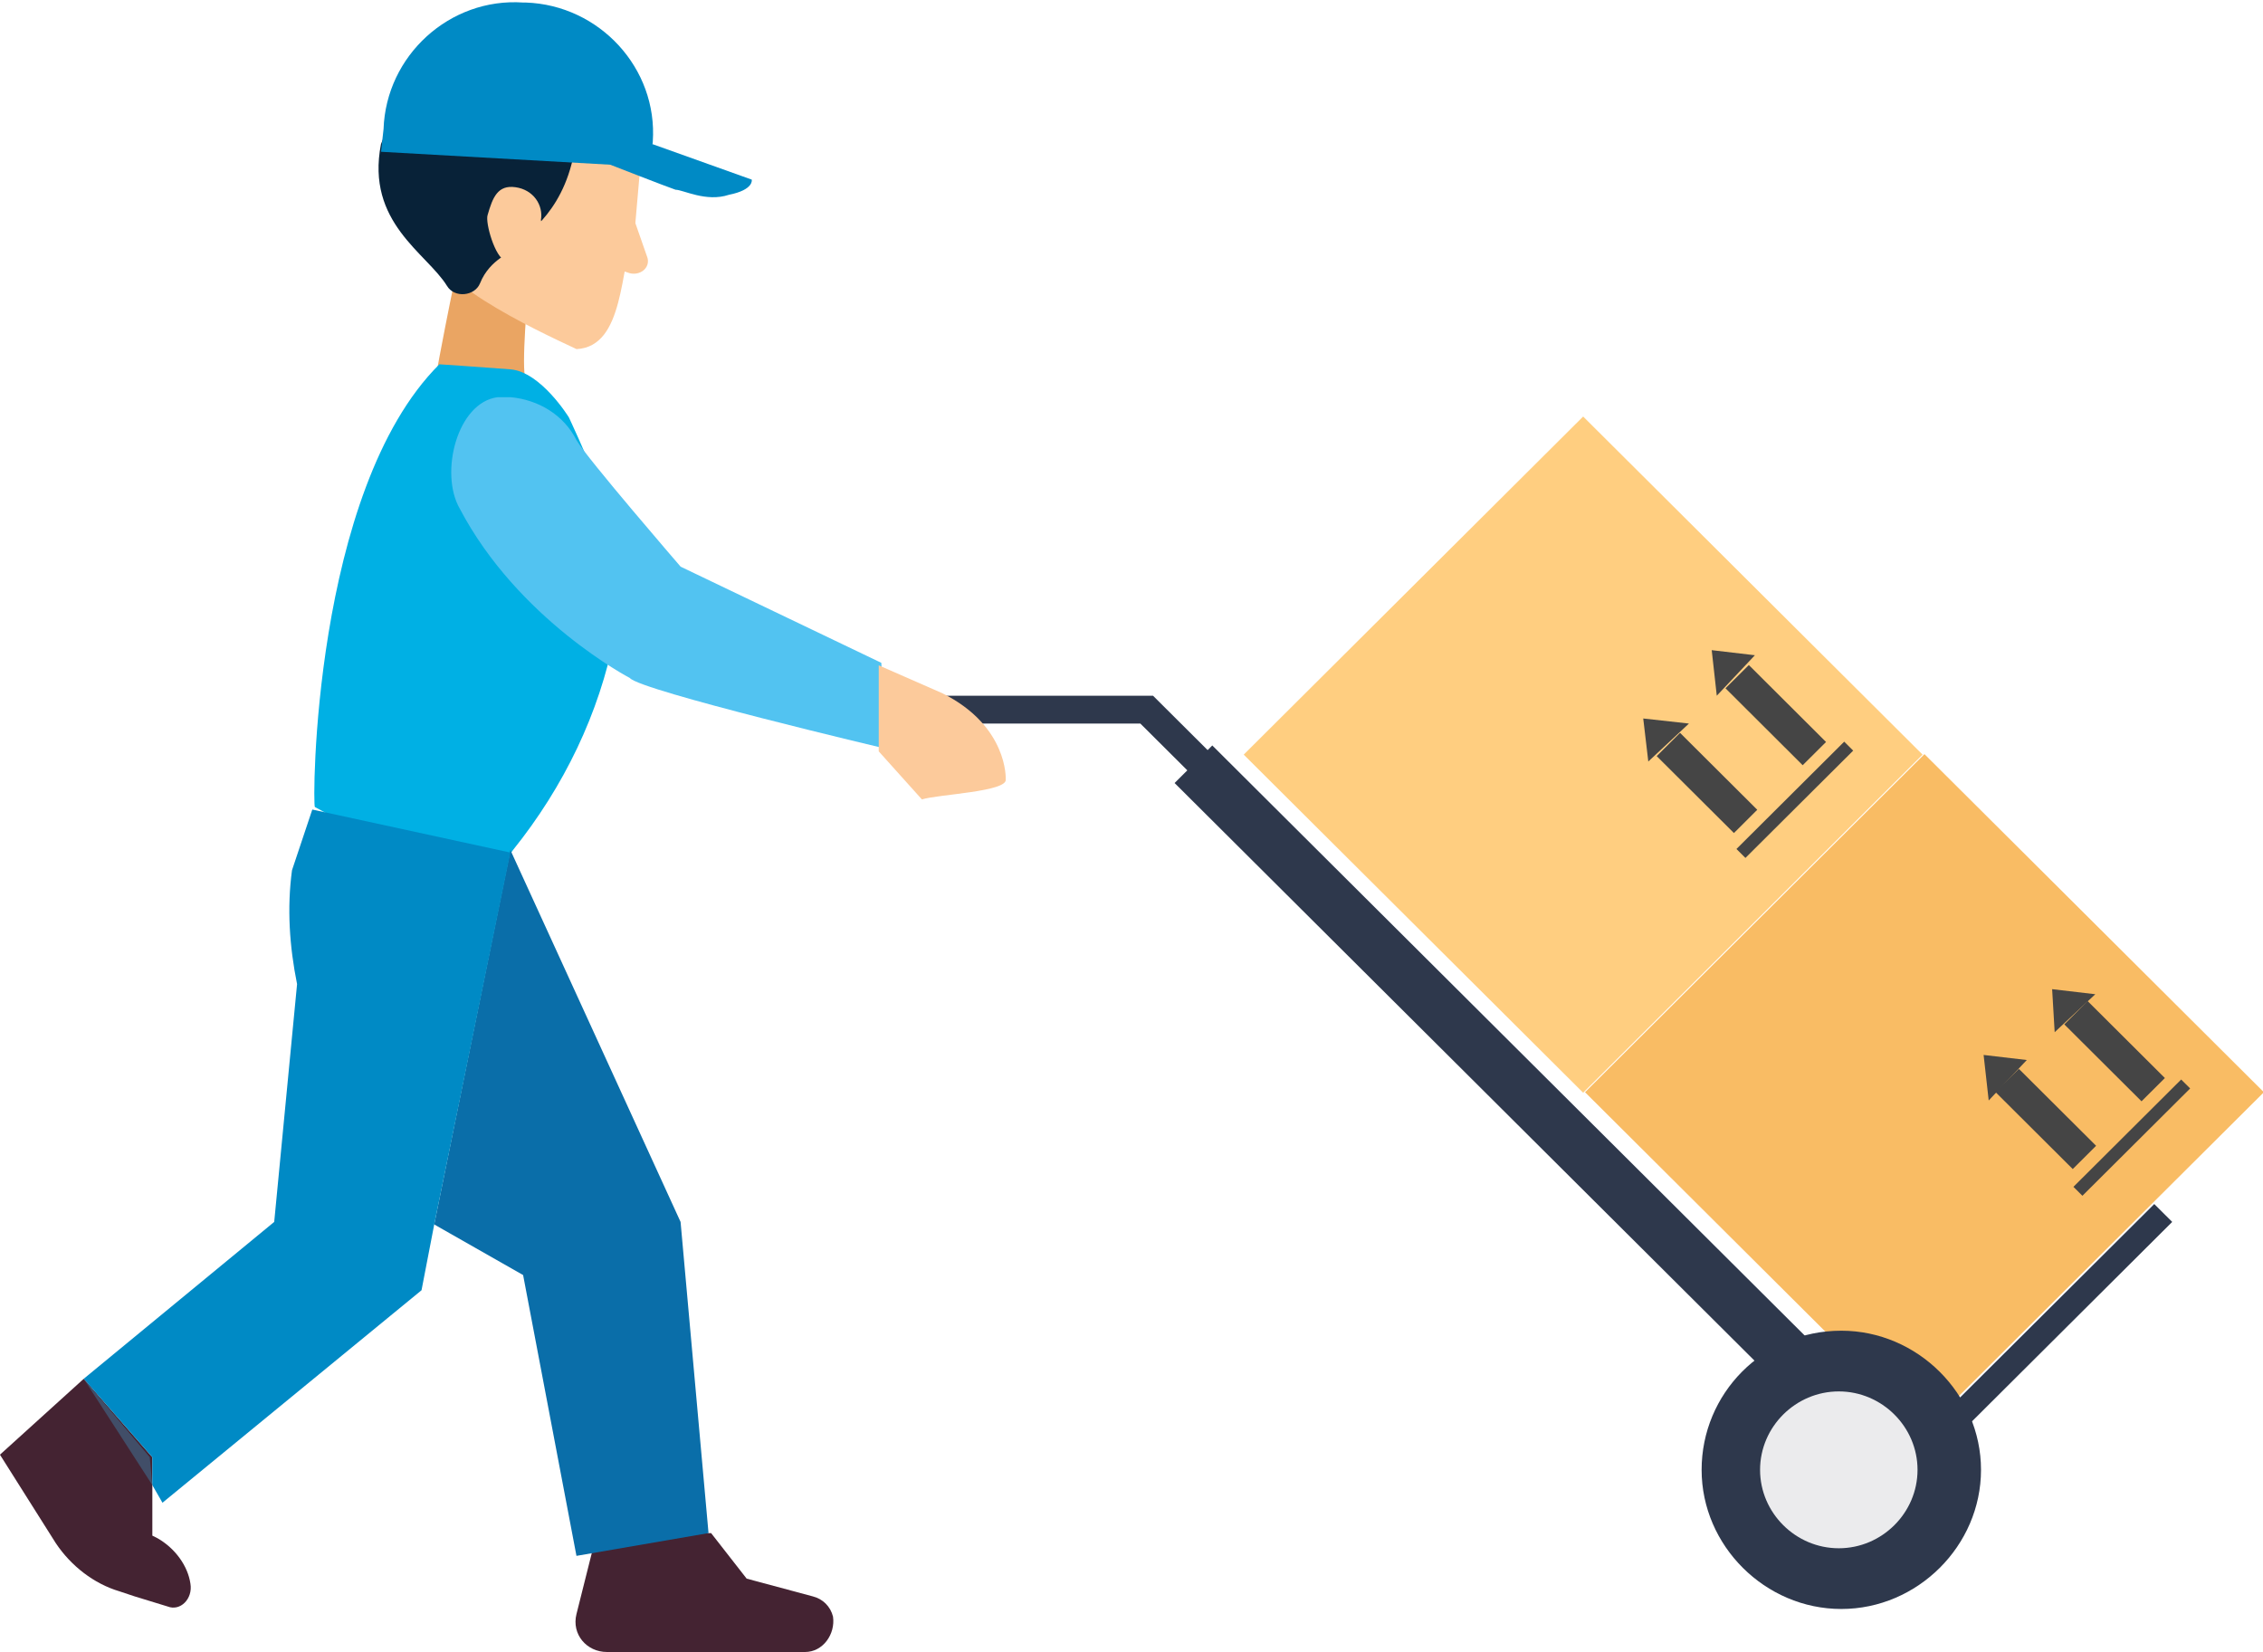 <?xml version="1.0" encoding="UTF-8"?> <svg xmlns="http://www.w3.org/2000/svg" width="100" height="73" viewBox="0 0 100 73" fill="none"><path d="M53.196 34.767L54.094 33.873L50.951 30.743H41.299V31.972H50.39L53.196 34.767Z" fill="#2E384C"></path><path d="M53.57 32.941L82.934 62.189L81.267 63.849L51.904 34.601L53.57 32.941Z" fill="#2E384C"></path><path d="M95.195 53.205L95.988 53.995L84.878 65.062L84.084 64.271L95.195 53.205Z" fill="#2E384C"></path><path d="M85.04 33.324L100.039 48.264L85.04 63.204L70.041 48.264L85.04 33.324Z" fill="#F9BC64"></path><path d="M69.958 18.406L84.957 33.346L69.958 48.286L54.959 33.346L69.958 18.406Z" fill="#FFCE80"></path><path d="M77.28 29.387L80.691 32.787L79.659 33.814L76.248 30.414L77.28 29.387Z" fill="#454545"></path><path d="M75.863 30.743L77.547 28.954L75.639 28.73L75.863 30.743Z" fill="#454545"></path><path d="M74.24 32.384L77.652 35.783L76.621 36.811L73.208 33.412L74.24 32.384Z" fill="#454545"></path><path d="M72.837 33.65L74.633 31.973L72.613 31.749L72.837 33.65Z" fill="#454545"></path><path d="M81.494 32.773L81.891 33.169L77.129 37.911L76.732 37.516L81.494 32.773Z" fill="#454545"></path><path d="M92.252 44.238L95.664 47.637L94.632 48.665L91.22 45.266L92.252 44.238Z" fill="#454545"></path><path d="M90.794 45.611L92.59 43.934L90.682 43.71L90.794 45.611Z" fill="#454545"></path><path d="M89.213 47.232L92.625 50.631L91.593 51.659L88.181 48.26L89.213 47.232Z" fill="#454545"></path><path d="M87.879 48.629L89.562 46.841L87.654 46.617L87.879 48.629Z" fill="#454545"></path><path d="M96.384 47.702L96.781 48.098L92.02 52.84L91.623 52.445L96.384 47.702Z" fill="#454545"></path><path d="M20.203 11.85C20.203 11.85 19.305 15.986 18.632 20.346C18.295 22.582 19.866 35.662 19.866 35.662C19.866 35.662 26.825 26.718 26.6 24.147C26.151 18.781 24.131 18.334 23.233 16.769C23.009 16.322 23.345 12.744 23.345 12.744L20.203 11.85Z" fill="#EAA563"></path><path d="M19.415 16.098C19.415 16.098 21.098 16.209 22.557 16.321C23.904 16.433 25.139 18.445 25.139 18.445C25.139 18.445 27.832 24.147 27.608 25.6C27.496 26.047 27.383 27.053 27.159 28.059C26.485 31.525 24.914 34.767 22.669 37.562C21.098 39.909 21.21 38.121 18.405 38.121L13.915 35.661C13.803 35.661 13.803 21.687 19.415 16.098Z" fill="#00B0E4"></path><path d="M28.282 7.49C28.619 5.813 27.048 3.466 25.14 3.13L24.354 3.019C22.446 2.683 19.416 4.025 19.079 5.702L18.855 10.397C18.743 12.297 23.569 14.533 25.477 15.427C27.609 15.316 27.385 11.85 28.058 10.061L28.282 7.49Z" fill="#FCCA9B"></path><path d="M27.156 11.85L27.718 8.832L28.615 11.403C28.728 11.85 28.279 12.185 27.83 12.073L27.156 11.85Z" fill="#FCCA9B"></path><path d="M28.058 4.919C28.058 4.919 29.18 6.037 27.833 6.596C26.599 7.155 25.476 6.26 25.252 7.266C24.578 9.838 22.783 10.62 22.671 10.956C22.671 11.179 21.66 11.403 21.211 12.521C20.987 13.08 20.089 13.191 19.752 12.633C18.855 11.179 16.161 9.838 16.834 6.372C16.834 6.372 18.63 1.342 24.242 2.683L24.691 2.795C26.823 3.242 28.058 4.919 28.058 4.919Z" fill="#082238"></path><path d="M23.903 9.726C24.016 9.055 23.567 8.384 22.781 8.273C21.995 8.161 21.771 8.72 21.547 9.502C21.434 9.838 21.883 11.403 22.332 11.514L23.454 11.626L24.016 10.173L23.903 9.726Z" fill="#FCCA9B"></path><path d="M16.837 6.707L28.733 7.378L28.846 6.26C29.07 3.018 26.489 0.223 23.234 0.112H23.122C19.867 -0.112 17.061 2.459 16.949 5.701L16.837 6.707Z" fill="#008AC5"></path><path d="M33.219 7.937C33.219 7.937 33.332 8.384 32.209 8.608C31.199 8.943 30.189 8.384 29.852 8.384C29.516 8.273 26.934 7.266 26.934 7.266L28.842 6.372L33.219 7.937Z" fill="#008AC5"></path><path d="M38.944 29.289L30.077 25.041C30.077 25.041 25.924 20.234 25.476 19.452C24.914 18.334 23.792 17.663 22.557 17.551C22.557 17.551 22.221 17.551 21.996 17.551C20.201 17.775 19.415 20.905 20.313 22.47C22.894 27.389 27.832 29.96 27.832 29.96C28.281 30.519 39.168 33.09 39.168 33.09L38.944 29.289Z" fill="#52C3F1"></path><path d="M40.739 35.326L38.831 33.202V29.401L41.636 30.631C44.555 32.084 44.442 34.431 44.442 34.431C44.555 34.99 41.412 35.102 40.739 35.326Z" fill="#FCCA9B"></path><path d="M-0.002 64.281L2.467 68.193C3.14 69.199 4.15 69.982 5.273 70.317L5.946 70.541L7.405 70.988C7.966 71.212 8.527 70.653 8.415 69.982C8.303 69.199 7.742 68.417 6.956 67.97L6.732 67.858V65.622V64.392L3.701 60.927L-0.002 64.281Z" fill="#442332"></path><path d="M26.372 67.746L25.474 71.323C25.25 72.218 25.923 73 26.821 73H35.575C36.361 73 36.922 72.218 36.81 71.435C36.698 70.988 36.361 70.653 35.912 70.541L32.994 69.758L31.423 67.746H26.372Z" fill="#442332"></path><path d="M19.187 54.107L23.116 56.343L25.473 68.752L31.309 67.746L30.074 53.995L22.554 37.562L19.187 54.107Z" fill="#0A6EA9"></path><path d="M3.699 60.927L6.73 64.392V65.622L7.179 66.404L18.627 57.014L19.188 54.107L22.555 37.674L13.8 35.773L12.903 38.456C12.678 40.133 12.79 41.81 13.127 43.487L12.117 53.995L3.699 60.927Z" fill="#008AC5"></path><path d="M3.7 60.927L6.73 65.622L6.618 64.392L3.7 60.927Z" fill="#414E68"></path><path d="M75.193 64.951C75.193 68.305 77.999 71.099 81.366 71.099C84.733 71.099 87.539 68.305 87.539 64.951C87.539 61.597 84.733 58.802 81.366 58.802C77.887 58.802 75.193 61.597 75.193 64.951Z" fill="#2E384C"></path><path d="M77.776 64.951C77.776 66.851 79.347 68.416 81.255 68.416C83.163 68.416 84.734 66.851 84.734 64.951C84.734 63.05 83.163 61.485 81.255 61.485C79.347 61.485 77.776 63.05 77.776 64.951Z" fill="#EBEBED"></path></svg> 